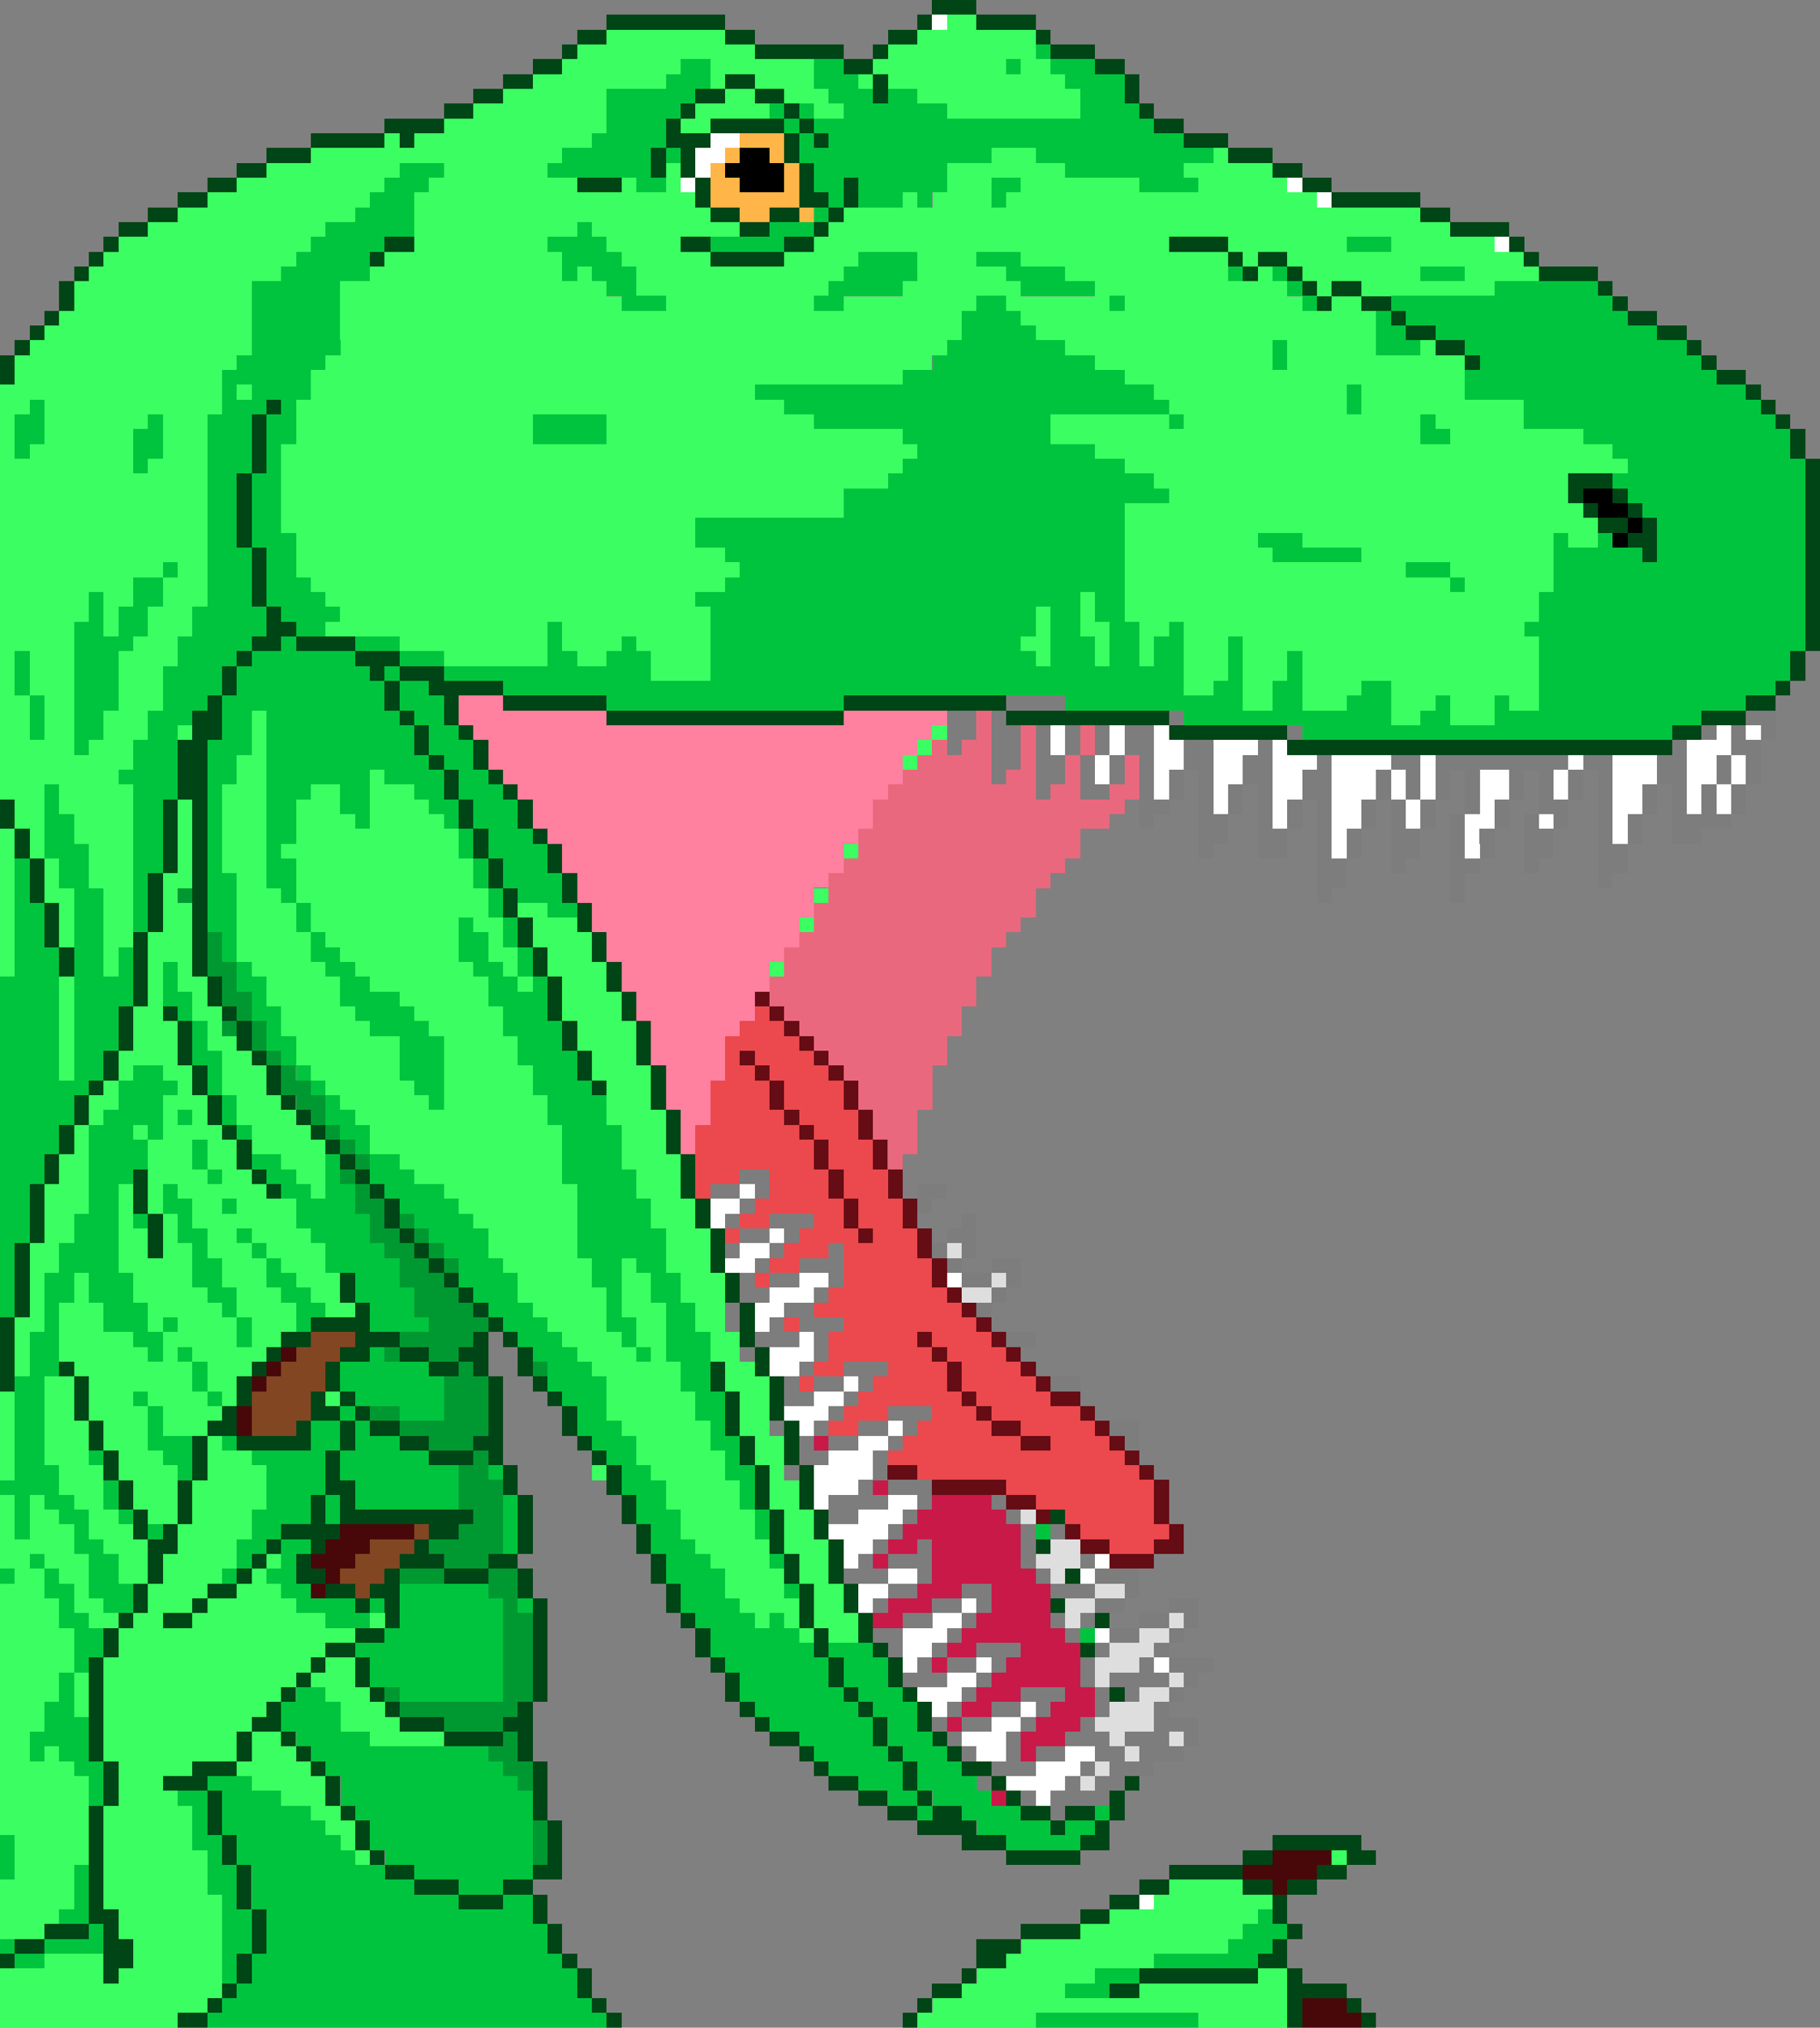 <svg xmlns="http://www.w3.org/2000/svg" shape-rendering="crispEdges" viewBox="0 -.5 123 137">
  <rect x="0" y="-.5" width="123" height="137" fill="#808080" stroke="none"/>
  <path stroke="#004516" d="M63 0h3M41 1h8m13 0h1m3 0h4M39 2h2m8 0h2m9 0h2m8 0h1M38 3h1m12 0h6m2 0h1m11 0h3M36 4h2m19 0h2m15 0h2M34 5h2m13 0h2m8 0h1m16 0h1M32 6h2m13 0h2m2 0h2m6 0h1m16 0h1M30 7h2m14 0h1m6 0h1m23 0h1M26 8h4m15 0h1m2 0h5m1 0h1m23 0h2M21 9h5m1 0h1m17 0h3m5 0h1m1 0h1m24 0h3m-65 1h3m23 0h1m1 0h1m6 0h1m29 0h3m-70 1h2m26 0h1m1 0h1m7 0h1m31 0h2m-74 1h2m23 0h3m5 0h1m6 0h1m2 0h1m30 0h2m-78 1h2m33 0h1m6 0h2m1 0h1m32 0h6m-86 1h2m36 0h2m2 0h2m2 0h1m39 0h2M8 15h2m40 0h2m3 0h1m42 0h4M7 16h1m18 0h2m18 0h2m5 0h2m24 0h4m19 0h1M6 17h1m18 0h1m22 0h5m30 0h1m1 0h2m16 0h1M5 18h1m78 0h1m2 0h1m16 0h4M4 19h1m83 0h1m1 0h2m16 0h1M4 20h1m84 0h1m2 0h2m15 0h1M3 21h1m90 0h1m15 0h2M2 22h1m92 0h2m15 0h2M1 23h1m95 0h2m15 0h1M0 24h1m98 0h1m15 0h1M0 25h1m115 0h2m0 1h1M18 27h1m100 0h1M17 28h1m102 0h1M17 29h1m103 0h1M17 30h1m103 0h1M17 31h1m104 0h1M16 32h1m89 0h3m13 0h1M16 33h1m89 0h1m2 0h1m12 0h1M16 34h1m90 0h1m2 0h1m11 0h1M16 35h1m91 0h2m1 0h1m10 0h1M16 36h1m93 0h2m10 0h1M17 37h1m93 0h1m10 0h1M17 38h1m104 0h1M17 39h1m104 0h1M17 40h1m104 0h1M18 41h1m103 0h1M18 42h2m102 0h1M17 43h2m1 0h4m98 0h1M16 44h1m7 0h3m94 0h1M15 45h1m9 0h1m1 0h3m91 0h1M15 46h1m10 0h1m2 0h5m86 0h1M14 47h1m11 0h1m3 0h1m3 0h7m16 0h11m50 0h2M13 48h2m12 0h1m2 0h1m10 0h16m11 0h11m36 0h3M13 49h2m13 0h1m2 0h1m47 0h8m26 0h2M12 50h2m14 0h1m3 0h1m54 0h26M12 51h2m15 0h1m2 0h1m-21 1h2m16 0h1m2 0h1m-22 1h2m16 0h1m3 0h1M0 54h1m10 0h1m1 0h1m17 0h1m3 0h1M0 55h1m10 0h1m1 0h1m17 0h1m3 0h1M1 56h1m9 0h1m1 0h1m18 0h1m3 0h1M1 57h1m9 0h1m1 0h1m18 0h1m4 0h1M2 58h1m8 0h1m1 0h1m19 0h1m3 0h1M2 59h1m7 0h1m2 0h1m19 0h1m4 0h1M2 60h1m7 0h1m2 0h1m20 0h1m3 0h1M3 61h1m6 0h1m2 0h1m20 0h1m4 0h1M3 62h1m6 0h1m2 0h1m21 0h1m3 0h1M3 63h1m5 0h1m3 0h1m21 0h1m4 0h1M4 64h1m4 0h1m3 0h1m22 0h1m3 0h1M4 65h1m4 0h1m3 0h1m22 0h1m4 0h1M9 66h1m4 0h1m22 0h1m3 0h1M9 67h1m4 0h1m22 0h1m4 0h1M8 68h1m2 0h1m3 0h1m21 0h1m4 0h1M8 69h1m3 0h1m3 0h1m21 0h1m4 0h1M8 70h1m3 0h1m3 0h1m21 0h1m4 0h1M7 71h1m4 0h1m4 0h1m21 0h1m3 0h1M7 72h1m5 0h1m4 0h1m20 0h1m4 0h1M6 73h1m6 0h1m4 0h1m21 0h1m3 0h1M5 74h1m8 0h1m4 0h1m24 0h1M5 75h1m8 0h1m5 0h1m24 0h1M4 76h1m10 0h1m5 0h1m23 0h1M4 77h1m11 0h1m5 0h1m22 0h1M3 78h1m12 0h1m6 0h1m22 0h1M3 79h1m5 0h1m7 0h1m6 0h1m21 0h1M2 80h1m6 0h1m8 0h1m6 0h1m20 0h1M2 81h1m6 0h1m16 0h1m20 0h1M2 82h1m7 0h1m15 0h1m20 0h1M2 83h1m7 0h1m16 0h1m20 0h1M1 84h1m8 0h1m17 0h1m19 0h1M1 85h1m27 0h1m18 0h1M1 86h1m21 0h1m6 0h1m18 0h1M1 87h1m21 0h1m7 0h1m17 0h1M1 88h1m22 0h1m7 0h1m17 0h1M0 89h1m20 0h4m8 0h1m16 0h1M0 90h1m18 0h2m3 0h3m5 0h1m1 0h1m15 0h1M0 91h1m17 0h1m4 0h2m2 0h2m2 0h2m2 0h1m15 0h1M0 92h1m3 0h1m12 0h1m4 0h1m6 0h2m1 0h1m2 0h1m12 0h1m2 0h1M0 93h1m4 0h1m10 0h1m5 0h1m10 0h1m2 0h1m11 0h1m3 0h1M5 94h1m10 0h1m4 0h1m1 0h1m9 0h1m3 0h1m11 0h1m2 0h1M5 95h1m9 0h1m5 0h2m1 0h1m8 0h1m4 0h1m10 0h1m2 0h1M6 96h1m7 0h2m4 0h1m2 0h1m1 0h2m6 0h1m4 0h1m10 0h1m3 0h1M6 97h1m6 0h1m2 0h5m2 0h1m3 0h2m3 0h2m5 0h1m10 0h1m2 0h1M7 98h1m5 0h1m8 0h1m6 0h3m1 0h1m6 0h1m9 0h1m2 0h1M7 99h1m5 0h1m8 0h1m11 0h1m6 0h1m9 0h1m2 0h1m-47 1h1m3 0h1m9 0h2m10 0h1m6 0h1m9 0h1m2 0h1m-47 1h1m3 0h1m8 0h1m1 0h1m11 0h1m6 0h1m8 0h1m2 0h1m-46 1h1m2 0h1m8 0h1m1 0h9m3 0h1m6 0h1m9 0h1m2 0h1m15 0h1m-63 1h1m1 0h1m7 0h4m6 0h2m4 0h1m7 0h1m8 0h1m2 0h1m-46 1h2m6 0h1m2 0h1m6 0h1m6 0h1m7 0h1m8 0h1m3 0h1m13 0h1m-61 1h1m6 0h1m2 0h1m6 0h3m3 0h2m9 0h1m8 0h1m2 0h1m-47 1h1m5 0h1m3 0h2m4 0h1m3 0h3m2 0h1m8 0h1m8 0h1m2 0h1m15 0h1m-64 1h1m4 0h2m6 0h2m1 0h2m8 0h1m9 0h1m8 0h1m2 0h1m-49 1h1m3 0h1m10 0h1m1 0h1m9 0h1m8 0h1m8 0h1m2 0h1m13 0h1m-64 1h1m2 0h2m13 0h1m9 0h1m9 0h1m7 0h1m3 0h1m15 0h1m-68 1h1m16 0h2m10 0h1m10 0h1m7 0h1m2 0h1m-52 1h1m14 0h2m12 0h1m10 0h1m7 0h1m3 0h1m13 0h1m-68 1h1m14 0h1m2 0h1m11 0h1m11 0h1m7 0h1m3 0h1m-55 1h1m13 0h1m3 0h1m11 0h1m12 0h1m6 0h1m3 0h1m-55 1h1m12 0h1m5 0h1m10 0h1m12 0h1m7 0h1m3 0h1m13 0h1m-70 1h1m11 0h1m7 0h1m8 0h1m14 0h1m7 0h1m3 0h1m-57 1h1m10 0h2m8 0h3m4 0h2m15 0h1m7 0h1m2 0h1m-57 1h1m9 0h1m2 0h1m10 0h4m1 0h1m16 0h2m5 0h1m3 0h1m-58 1h1m9 0h1m3 0h1m14 0h1m18 0h1m5 0h1m3 0h1m-58 1h1m5 0h3m5 0h1m14 0h1m18 0h1m5 0h1m3 0h2m-60 1h1m3 0h3m8 0h1m13 0h1m19 0h2m3 0h1m5 0h1m8 0h1m-70 1h1m6 0h1m7 0h1m13 0h1m21 0h2m2 0h1m5 0h1m6 0h1m-70 1h1m7 0h1m8 0h1m12 0h1m23 0h2m1 0h2m4 0h2m1 0h2m1 0h1m-70 1h1m7 0h1m9 0h1m12 0h1m24 0h4m5 0h1m2 0h1m-69 1h1m8 0h1m8 0h1m12 0h1m27 0h3m5 0h2m11 0h6m-86 1h1m8 0h1m9 0h1m11 0h1m30 0h5m11 0h2m5 0h2m-87 1h1m9 0h1m9 0h2m8 0h2m41 0h5m5 0h2m-85 1h1m9 0h1m11 0h3m3 0h2m41 0h2m5 0h2m1 0h2m-83 1h1m9 0h1m14 0h3m2 0h1m38 0h2m9 0h1m-81 1h2m9 0h1m18 0h1m36 0h2m11 0h1m-84 1h3m1 0h1m9 0h1m19 0h1m31 0h4m14 0h1m-87 1h2m4 0h2m8 0h1m19 0h1m28 0h3m17 0h1m-87 1h1m6 0h2m7 0h1m21 0h1m27 0h2m17 0h2m-80 1h1m8 0h1m22 0h1m25 0h1m11 0h8m2 0h1m-73 1h1m23 0h1m23 0h2m10 0h2m10 0h4m-77 1h1m25 0h1m21 0h1m24 0h1m3 0h1m-80 1h2m27 0h1m19 0h1m25 0h1m4 0h1"/>
  <path stroke="#fff" d="M63 1h1M48 9h2m-3 1h2m-2 1h1m-2 1h1m40 0h1m1 1h1m11 3h1M71 49h1m3 0h1m2 0h1m37 0h1m1 0h1m-48 1h1m3 0h1m2 0h2m2 0h3m1 0h1m27 0h3m-43 1h1m3 0h2m2 0h2m2 0h3m1 0h4m2 0h1m9 0h1m2 0h3m2 0h2m1 0h1m-44 1h1m3 0h1m3 0h2m2 0h2m2 0h3m1 0h1m1 0h1m3 0h2m3 0h1m3 0h3m2 0h2m1 0h1m-40 1h1m3 0h1m3 0h2m2 0h3m1 0h1m1 0h1m3 0h2m3 0h1m3 0h2m3 0h1m1 0h1m-35 1h1m3 0h1m3 0h2m3 0h1m4 0h1m8 0h2m3 0h1m1 0h1m-31 1h1m3 0h2m3 0h1m3 0h2m3 0h1m4 0h1m-20 1h1m8 0h1m9 0h1m-20 1h1m8 0h1M50 80h1m-3 1h2m-2 1h1m3 1h1m-3 1h2m-3 1h2m3 1h2m8 0h1m-13 1h3m-4 1h2m-2 1h1m2 1h1m-3 1h3m-3 1h2m3 1h1m-3 1h2m-4 1h3m-2 1h1m5 0h1m-3 1h2m-4 1h3m-4 1h4m-4 1h3m-3 1h1m4 0h2m-4 1h3m-5 1h4m-3 1h2m-2 1h1m16 0h1m-15 1h2m11 0h1m-16 1h2m-2 1h1m6 0h1m-3 1h2m-4 1h3m10 0h1m-14 1h2m-2 1h1m4 0h1m11 0h1m-15 1h2m-4 1h3m-2 1h1m5 0h1m-3 1h2m-4 1h3m-2 1h2m4 0h2m-4 1h3m-5 1h4m-2 1h1m6 7h1"/>
  <path stroke="#3bff62" d="M64 1h2M41 2h8m13 0h8M39 3h12m9 0h10M38 4h8m2 0h7m4 0h9m1 0h2M36 5h9m3 0h1m2 0h4m3 0h1m1 0h12M34 6h7m8 0h2m2 0h3m6 0h11M32 7h9m6 0h5m3 0h2m7 0h9M30 8h11m5 0h2M26 9h1m1 0h12m-19 1h17m29 0h3m12 0h1m-65 1h9m3 0h7m8 0h1m18 0h8m8 0h6m-70 1h10m3 0h10m3 0h1m2 0h1m18 0h3m2 0h8m4 0h6m-73 1h11m3 0h19m14 0h1m1 0h4m1 0h21m-77 1h12m4 0h20m9 0h39m-86 1h12m6 0h11m1 0h10m6 0h42M8 16h13m7 0h9m4 0h5m9 0h24m4 0h8m3 0h7M7 17h13m6 0h12m4 0h6m5 0h5m4 0h4m3 0h14m1 0h1m2 0h16M6 18h13m6 0h13m1 0h1m3 0h14m5 0h6m4 0h11m2 0h1m2 0h8m3 0h5M5 19h12m6 0h18m2 0h13m5 0h8m5 0h13m2 0h1m2 0h9M5 20h12m6 0h19m3 0h10m2 0h9m2 0h7m1 0h12m2 0h2M4 21h13m6 0h42m4 0h24M3 22h14m6 0h42m5 0h23M2 23h15m6 0h41m8 0h14m1 0h6m3 0h1M1 24h15m6 0h41m11 0h12m1 0h12M1 25h14m6 0h40m15 0h23M0 26h15m1 0h1m4 0h30m27 0h13m1 0h7M0 27h2m1 0h12m5 0h33m26 0h12m1 0h11M0 28h1m2 0h7m1 0h3m6 0h16m5 0h14m16 0h8m1 0h16m1 0h6M0 29h1m2 0h6m2 0h3m6 0h16m5 0h20m10 0h25m2 0h9M0 30h1m1 0h7m2 0h3m5 0h43m12 0h35M0 31h9m1 0h4m5 0h42m15 0h34M0 32h14m5 0h41m18 0h28M0 33h14m5 0h38m22 0h27M0 34h14m5 0h38m19 0h31M0 35h14m5 0h28m29 0h32M0 36h14m6 0h27m29 0h9m3 0h17m1 0h2M0 37h14m6 0h29m27 0h10m6 0h13M0 38h11m1 0h2m6 0h30m26 0h19m3 0h7M0 39h9m2 0h3m7 0h28m27 0h22m1 0h6M0 40h6m1 0h2m2 0h3m8 0h25m26 0h1m2 0h28M0 41h6m1 0h1m2 0h3m10 0h25m22 0h1m2 0h1m2 0h28M0 42h5m2 0h1m2 0h3m9 0h15m1 0h10m22 0h1m2 0h2m2 0h2m1 0h23M0 43h5m4 0h3m15 0h10m1 0h4m1 0h5m21 0h2m3 0h1m2 0h1m2 0h3m1 0h20M0 44h1m1 0h3m3 0h4m18 0h7m2 0h2m3 0h4m22 0h1m3 0h1m2 0h1m2 0h3m1 0h3m1 0h16M0 45h1m1 0h3m3 0h3m33 0h4m32 0h3m1 0h3m1 0h16M0 46h1m1 0h3m3 0h3m69 0h2m2 0h2m2 0h4m2 0h10M0 47h2m1 0h2m3 0h3m73 0h2m2 0h3m3 0h3m1 0h3m1 0h2M0 48h2m1 0h2m2 0h3m7 0h1m76 0h2m2 0h3M0 49h2m1 0h2m2 0h3m2 0h1m4 0h1m45 0h1M0 50h5m1 0h3m8 0h1m44 0h1M0 51h9m7 0h2m43 0h1M0 52h8m8 0h2m7 0h1M0 53h3m1 0h5m6 0h3m3 0h2m2 0h3M1 54h2m1 0h5m3 0h1m2 0h3m2 0h3m2 0h4M1 55h2m2 0h4m3 0h1m2 0h3m2 0h4m1 0h5M0 56h1m1 0h1m2 0h4m3 0h1m2 0h3m2 0h11M0 57h1m1 0h1m3 0h3m3 0h1m2 0h3m1 0h12m26 0h1M0 58h1m2 0h1m2 0h3m3 0h1m2 0h3m2 0h12M0 59h1m2 0h1m2 0h3m2 0h2m3 0h2m2 0h12M0 60h1m2 0h2m2 0h2m2 0h1m4 0h3m1 0h13m22 0h1M0 61h1m3 0h1m2 0h2m2 0h2m3 0h4m1 0h12m2 0h2M0 62h1m3 0h1m2 0h2m2 0h2m3 0h4m1 0h10m1 0h2m2 0h3m15 0h1M0 63h1m3 0h1m2 0h2m1 0h3m3 0h5m1 0h9m2 0h1m2 0h4M0 64h1m6 0h1m2 0h3m3 0h5m2 0h8m2 0h2m2 0h3M0 65h1m6 0h1m2 0h1m1 0h1m4 0h5m2 0h8m2 0h1m2 0h4m11 0h1M4 66h1m5 0h1m1 0h2m4 0h5m2 0h8m2 0h1m2 0h3M4 67h1m5 0h1m2 0h1m4 0h5m4 0h6m5 0h4M4 68h1m4 0h2m2 0h2m4 0h5m4 0h6m4 0h4M4 69h1m4 0h3m2 0h1m4 0h6m4 0h5m5 0h4M4 70h1m4 0h3m2 0h2m4 0h7m3 0h5m4 0h4M4 71h1m3 0h4m3 0h2m3 0h7m3 0h5m5 0h3M4 72h1m3 0h1m2 0h2m2 0h3m3 0h6m3 0h6m4 0h4M7 73h1m4 0h1m2 0h3m4 0h6m2 0h6m5 0h3M6 74h2m3 0h3m2 0h3m4 0h6m1 0h7m4 0h3M6 75h1m4 0h1m1 0h1m2 0h4m4 0h13m4 0h4M5 76h1m3 0h1m1 0h4m2 0h4m4 0h13m4 0h3M5 77h1m4 0h3m1 0h2m1 0h5m3 0h13m4 0h3M4 78h2m4 0h3m1 0h2m3 0h3m5 0h11m4 0h4M4 79h2m4 0h4m1 0h2m3 0h2m6 0h10m5 0h3M3 80h3m2 0h1m1 0h1m1 0h6m3 0h1m8 0h9m4 0h3M3 81h3m2 0h1m1 0h1m2 0h2m1 0h4m11 0h8m5 0h3M3 82h2m3 0h1m2 0h1m1 0h7m12 0h7m5 0h3M3 83h2m3 0h2m1 0h1m2 0h2m1 0h4m12 0h6m6 0h3M2 84h2m4 0h2m1 0h2m1 0h3m1 0h4m11 0h6m6 0h3M2 85h2m4 0h5m2 0h3m1 0h3m12 0h6m2 0h1m2 0h3M2 86h1m2 0h1m3 0h4m2 0h3m2 0h3m12 0h5m2 0h2m2 0h3M2 87h1m2 0h1m3 0h5m2 0h3m2 0h2m12 0h6m1 0h2m2 0h3M2 88h1m1 0h3m3 0h5m1 0h4m2 0h2m12 0h5m1 0h3m2 0h2M1 89h2m1 0h3m3 0h1m1 0h4m1 0h3m17 0h4m2 0h2m2 0h2M1 90h1m2 0h5m2 0h5m1 0h2m19 0h4m1 0h2m3 0h2M1 91h1m2 0h6m1 0h1m1 0h5m21 0h4m1 0h1m3 0h2M1 92h1m3 0h8m1 0h3m23 0h6m3 0h2M3 93h2m1 0h7m1 0h2m25 0h5m3 0h3M0 94h1m2 0h2m1 0h3m1 0h4m1 0h1m6 0h1m18 0h6m3 0h2M0 95h1m2 0h2m1 0h4m1 0h4m26 0h6m3 0h2M0 96h1m2 0h3m1 0h3m1 0h3m28 0h6m2 0h2M0 97h1m2 0h3m1 0h3m4 0h1m28 0h5m3 0h2M0 98h1m2 0h3m2 0h3m3 0h3m26 0h6m2 0h2M0 99h1m3 0h3m1 0h4m2 0h4m22 0h1m3 0h5m3 0h1m-49 1h3m2 0h3m1 0h5m27 0h5m2 0h2m-54 1h1m1 0h1m2 0h2m2 0h3m1 0h5m27 0h5m2 0h2m-54 1h1m1 0h2m2 0h2m2 0h2m1 0h4m29 0h5m2 0h2m-55 1h1m1 0h3m1 0h3m3 0h5m29 0h5m2 0h2m-55 1h5m2 0h3m2 0h4m31 0h5m1 0h3m-56 1h2m1 0h3m2 0h2m1 0h5m2 0h1m29 0h4m2 0h2m-55 1h2m1 0h2m2 0h2m1 0h4m2 0h1m31 0h4m1 0h2m-56 1h3m2 0h1m4 0h4m2 0h3m30 0h4m2 0h2m-57 1h4m1 0h2m3 0h3m1 0h6m30 0h4m1 0h2m-57 1h4m2 0h2m1 0h2m2 0h9m3 0h1m25 0h1m1 0h1m1 0h3m-58 1h5m3 0h16m30 0h1m1 0h2m-58 1h5m3 0h14m-22 1h5m2 0h14m1 0h2m-24 1h4m1 0h1m1 0h13m1 0h3m-24 1h4m1 0h1m1 0h12m3 0h3m-25 1h3m2 0h1m1 0h11m5 0h3m-26 1h3m4 0h10m6 0h4m-27 1h2m5 0h9m1 0h2m6 0h5m-30 1h2m1 0h1m3 0h9m1 0h3m-20 1h5m3 0h5m3 0h5m-21 1h6m2 0h3m6 0h5m-22 1h6m2 0h4m7 0h3m-22 1h6m1 0h6m8 0h2m-23 1h6m1 0h6m9 0h2m-23 1h5m1 0h6m10 0h1m-23 1h5m1 0h7m10 0h1m65 0h1m-90 1h4m2 0h7m-14 1h5m2 0h7m65 0h5m-84 1h5m2 0h8m63 0h8m-86 1h4m4 0h7m60 0h10m-85 1h3m5 0h7m58 0h11m-75 1h6m54 0h14m-80 1h4m2 0h6m53 0h10m-78 1h7m1 0h7m51 0h8m11 0h2m-87 1h15m50 0h7m5 0h10m-87 1h14m49 0h24m-87 1h12m50 0h8m11 0h6"/>
  <path stroke="#00c43e" d="M70 3h1M46 4h2m7 0h2m11 0h1m2 0h3M45 5h3m7 0h3m14 0h4M41 6h6m9 0h3m1 0h2m11 0h3M41 7h5m6 0h1m1 0h1m2 0h7m9 0h4M41 8h4m8 0h1m1 0h23M40 9h5m9 0h1m1 0h24m-42 1h6m1 0h1m8 0h13m3 0h12m-55 1h3m7 0h7m11 0h9m8 0h8m-54 1h3m14 0h2m10 0h2m1 0h6m3 0h2m8 0h4m-56 1h3m28 0h1m1 0h3m1 0h1m4 0h1m-44 1h4m27 0h1m-34 1h6m11 0h1m12 0h3m-34 1h5m11 0h4m7 0h5m38 0h3m-74 1h5m13 0h4m16 0h4m4 0h3m-50 1h6m13 0h1m1 0h3m14 0h5m6 0h4m11 0h1m2 0h1m9 0h3m-82 1h6m18 0h2m13 0h5m8 0h5m13 0h1m13 0h7m-91 1h6m19 0h3m10 0h2m9 0h2m7 0h1m12 0h1m5 0h15m-92 1h6m42 0h4m24 0h1m1 0h15m-93 1h6m42 0h5m23 0h2m2 0h15m-95 1h6m41 0h8m14 0h1m6 0h3m3 0h15m-98 1h6m41 0h11m12 0h1m13 0h15M15 25h6m40 0h15m23 0h17M15 26h1m1 0h4m30 0h27m13 0h1m7 0h19M2 27h1m12 0h3m1 0h1m33 0h26m12 0h1m11 0h16M1 28h2m7 0h1m3 0h3m1 0h2m16 0h5m14 0h16m8 0h1m16 0h1m6 0h17M1 29h2m6 0h2m3 0h3m1 0h2m16 0h5m20 0h10m25 0h2m9 0h14M1 30h1m7 0h2m3 0h3m1 0h1m43 0h12m35 0h12M9 31h1m4 0h3m1 0h1m42 0h15m34 0h12M14 32h2m1 0h2m41 0h18m31 0h13M14 33h2m1 0h2m38 0h22m31 0h12M14 34h2m1 0h2m38 0h19m35 0h11M14 35h2m1 0h2m28 0h29m36 0h10M14 36h2m1 0h3m27 0h29m9 0h3m17 0h1m2 0h1m3 0h10M14 37h3m1 0h2m29 0h27m10 0h6m13 0h6m1 0h10M11 38h1m2 0h3m1 0h2m30 0h26m19 0h3m7 0h17M9 39h2m3 0h3m1 0h3m28 0h27m22 0h1m6 0h17M6 40h1m2 0h2m3 0h3m1 0h4m25 0h26m1 0h2m28 0h18M6 41h1m1 0h2m3 0h5m1 0h4m25 0h22m1 0h2m1 0h2m28 0h18M5 42h2m1 0h2m3 0h5m2 0h2m15 0h1m10 0h22m1 0h2m2 0h2m2 0h1m23 0h19M5 43h4m3 0h5m2 0h1m4 0h3m10 0h1m4 0h1m5 0h21m2 0h3m1 0h2m1 0h2m3 0h1m20 0h18M1 44h1m3 0h3m4 0h4m1 0h7m3 0h3m7 0h2m2 0h3m4 0h22m1 0h3m1 0h2m1 0h2m3 0h1m3 0h1m16 0h17M1 45h1m3 0h3m3 0h4m1 0h9m1 0h1m3 0h14m4 0h32m3 0h1m3 0h1m16 0h17M1 46h1m3 0h3m3 0h4m1 0h10m1 0h2m5 0h46m2 0h2m2 0h2m4 0h2m10 0h16M2 47h1m2 0h3m3 0h3m1 0h11m1 0h3m11 0h16m15 0h12m2 0h2m3 0h3m3 0h1m3 0h1m2 0h14M2 48h1m2 0h2m3 0h3m2 0h2m1 0h9m1 0h2m50 0h14m2 0h2m3 0h14M2 49h1m2 0h2m3 0h2m3 0h2m1 0h10m1 0h2m57 0h25M5 50h1m3 0h3m2 0h3m1 0h10m1 0h3M9 51h3m2 0h2m2 0h11m1 0h2M8 52h4m2 0h2m2 0h7m1 0h4m1 0h2M3 53h1m5 0h3m2 0h1m3 0h3m2 0h2m3 0h2m1 0h3M3 54h1m5 0h2m3 0h1m3 0h2m3 0h2m4 0h2m1 0h3M3 55h2m4 0h2m3 0h1m3 0h2m4 0h1m5 0h1m1 0h3M3 56h2m4 0h2m3 0h1m3 0h2m11 0h1m1 0h3M3 57h3m3 0h2m3 0h1m3 0h1m12 0h1m1 0h4M1 58h1m2 0h2m3 0h2m3 0h1m3 0h2m12 0h1m1 0h3M1 59h1m2 0h2m3 0h1m4 0h2m2 0h2m12 0h1m1 0h4M1 60h1m3 0h2m2 0h1m4 0h2m3 0h1m13 0h1m1 0h3M1 61h2m2 0h2m2 0h1m4 0h2m4 0h1m12 0h1m3 0h2M1 62h2m2 0h2m2 0h1m4 0h2m4 0h1m10 0h1m2 0h1M1 63h2m2 0h2m8 0h1m5 0h1m9 0h2m1 0h1M1 64h3m1 0h2m1 0h1m6 0h1m5 0h2m8 0h2m2 0h1M1 65h3m1 0h2m1 0h1m2 0h1m4 0h1m5 0h2m8 0h2m1 0h1M0 66h4m1 0h4m2 0h1m4 0h2m5 0h2m8 0h2m1 0h1M0 67h4m1 0h4m2 0h2m4 0h1m5 0h4m6 0h4M0 68h4m1 0h3m4 0h1m4 0h2m5 0h4m6 0h3M0 69h4m1 0h3m5 0h1m4 0h1m6 0h4m5 0h4M0 70h4m1 0h3m5 0h1m4 0h2m7 0h3m5 0h3M0 71h4m1 0h2m6 0h2m4 0h1m7 0h3m5 0h4M0 72h4m1 0h2m2 0h2m3 0h1m5 0h1m6 0h3m6 0h3M0 73h6m2 0h4m2 0h1m6 0h1m6 0h2m6 0h4M0 74h5m3 0h3m4 0h1m6 0h1m6 0h1m7 0h4M0 75h5m2 0h4m1 0h1m2 0h1m6 0h2m13 0h4M0 76h4m2 0h3m1 0h1m5 0h1m6 0h2m13 0h4M0 77h4m2 0h4m3 0h1m10 0h1m13 0h4M0 78h3m3 0h4m3 0h1m3 0h2m3 0h1m2 0h2m11 0h4M0 79h3m3 0h3m5 0h1m3 0h2m2 0h1m2 0h3m10 0h5M0 80h2m4 0h2m3 0h1m7 0h2m1 0h2m2 0h4m9 0h4M0 81h2m4 0h2m3 0h2m2 0h1m4 0h4m3 0h4m8 0h5M0 82h2m3 0h3m1 0h1m2 0h1m7 0h5m3 0h4m7 0h5M0 83h2m3 0h3m4 0h2m2 0h1m4 0h4m4 0h4m6 0h6M0 84h1m3 0h4m5 0h1m3 0h1m4 0h4m4 0h3m6 0h6M0 85h1m3 0h4m5 0h2m3 0h1m3 0h5m4 0h3m6 0h2m1 0h2M0 86h1m2 0h2m1 0h3m4 0h2m3 0h2m4 0h3m4 0h4m5 0h2m2 0h2M0 87h1m2 0h2m1 0h3m5 0h2m3 0h2m3 0h4m4 0h3m6 0h1m2 0h2M0 88h1m2 0h1m3 0h3m5 0h1m4 0h2m3 0h3m5 0h3m5 0h1m3 0h2M3 89h1m3 0h3m1 0h1m4 0h1m3 0h1m4 0h4m5 0h3m4 0h2m2 0h2M2 90h2m5 0h2m5 0h1m18 0h3m4 0h1m2 0h3M2 91h2m6 0h1m1 0h1m12 0h1m10 0h3m4 0h1m1 0h3M2 92h2m9 0h1m9 0h6m8 0h3m6 0h2M1 93h2m10 0h1m9 0h7m7 0h4m5 0h2M1 94h2m6 0h1m4 0h1m9 0h6m8 0h3m6 0h2M1 95h2m7 0h1m12 0h1m3 0h3m9 0h2m6 0h2M1 96h2m7 0h1m10 0h2m1 0h1m14 0h3m6 0h1M1 97h2m7 0h3m2 0h1m5 0h2m1 0h3m13 0h3m5 0h2M1 98h2m3 0h1m4 0h2m4 0h5m1 0h6m12 0h2m6 0h1M1 99h3m8 0h1m5 0h4m1 0h8m2 0h1m8 0h2m5 0h2m-51 1h4m3 0h1m10 0h4m2 0h7m11 0h3m5 0h1m-50 1h1m1 0h2m2 0h1m10 0h3m1 0h1m1 0h7m3 0h1m8 0h2m5 0h1m-50 1h1m2 0h2m2 0h1m8 0h4m1 0h1m11 0h1m8 0h3m5 0h1m-51 1h1m3 0h1m4 0h1m6 0h2m15 0h1m9 0h2m5 0h1m18 0h1m-66 1h2m9 0h2m1 0h2m13 0h1m9 0h3m-45 1h1m3 0h2m8 0h1m2 0h1m25 0h3m4 0h1m-53 1h1m2 0h1m2 0h2m7 0h1m2 0h2m25 0h4m-46 1h2m1 0h3m10 0h2m6 0h6m13 0h3m4 0h1m-50 1h1m2 0h2m11 0h4m1 0h1m1 0h7m1 0h1m10 0h4m-46 1h2m16 0h3m2 0h7m13 0h4m1 0h1m-48 1h2m19 0h8m14 0h6m19 0h1m-69 1h2m17 0h10m14 0h7m1 0h3m-54 1h1m19 0h9m15 0h7m1 0h3m-56 1h1m20 0h9m16 0h6m1 0h3m-56 1h1m15 0h2m5 0h7m16 0h7m1 0h3m-58 1h2m14 0h4m28 0h7m1 0h3m-59 1h3m13 0h4m29 0h7m1 0h2m-60 1h4m14 0h5m29 0h5m1 0h3m-61 1h1m1 0h2m15 0h12m22 0h5m1 0h3m-59 1h2m15 0h12m22 0h5m1 0h3m-59 1h1m7 0h3m6 0h12m23 0h3m1 0h4m-60 1h1m5 0h2m1 0h4m4 0h13m24 0h2m1 0h4m-54 1h1m1 0h6m3 0h12m26 0h1m2 0h4m5 0h1m-62 1h1m1 0h7m3 0h11m30 0h5m1 0h2m-74 1h1m12 0h2m1 0h7m2 0h11m32 0h5m-73 1h1m13 0h1m1 0h8m2 0h10m-36 1h1m4 0h1m8 0h2m1 0h9m2 0h8m-31 1h1m8 0h2m1 0h11m3 0h3m-29 1h1m9 0h1m1 0h14m3 0h2m-32 1h2m9 0h2m1 0h18m49 0h1m-80 1h1m8 0h2m1 0h19m47 0h3m-87 1h1m2 0h4m8 0h2m1 0h19m46 0h3m-85 1h2m12 0h1m1 0h21m40 0h7m-70 1h1m1 0h22m35 0h3m-61 1h23m33 0h3m-60 1h25m-26 1h27m29 0h11"/>
  <path stroke="#ffb547" d="M50 9h3m-4 1h1m2 0h1m-5 1h1m4 0h1m-6 1h2m3 0h1m-6 1h6m-4 1h2m2 0h1"/>
  <path stroke="#000" d="M50 10h2m-3 1h4m-3 1h3m54 21h2m-1 1h2m0 1h1m-2 1h1"/>
  <path stroke="#ff809f" d="M31 47h3m-3 1h10m16 0h7m-32 1h31m-30 1h29m-29 1h28m-27 1h27m-26 1h25m-24 1h23m-23 1h23m-22 1h21m-20 1h19m-19 1h19m-18 1h17m-17 1h16m-15 1h15m-15 1h14m-13 1h13m-13 1h12m-11 1h10m-10 1h10m-9 1h8m-8 1h8m-7 1h6m-6 1h5m-5 1h5m-4 1h4m-4 1h3m-3 1h3m-2 1h2m-2 1h1m-1 1h1"/>
  <path stroke="#7d7d7d" d="M68 47h4m-8 1h2m1 0h1m11 0h1m38 0h2m-56 1h2m1 0h2m1 0h1m1 0h1m1 0h1m1 0h2m9 0h1m27 0h1m1 0h1m1 0h1m-56 1h1m2 0h2m1 0h1m1 0h1m1 0h1m1 0h2m2 0h2m3 0h1m27 0h1m3 0h2m-52 1h2m1 0h2m1 0h1m1 0h1m1 0h1m2 0h2m2 0h2m3 0h1m4 0h2m1 0h9m1 0h2m3 0h2m2 0h1m1 0h1m-52 1h1m2 0h2m1 0h1m1 0h1m1 0h1m1 0h1m1 0h1m2 0h2m2 0h2m3 0h1m1 0h1m1 0h1m1 0h1m2 0h1m1 0h1m1 0h1m1 0h1m3 0h2m2 0h1m1 0h1m-49 1h1m2 0h2m2 0h1m1 0h1m1 0h1m1 0h1m1 0h1m2 0h2m3 0h1m1 0h1m1 0h1m1 0h1m2 0h1m1 0h1m1 0h1m1 0h1m2 0h1m1 0h1m1 0h1m1 0h1m-41 1h2m2 0h1m1 0h1m1 0h1m1 0h1m1 0h1m2 0h1m1 0h1m1 0h1m2 0h1m1 0h1m2 0h2m2 0h1m2 0h1m1 0h1m1 0h1m1 0h1m-41 1h1m3 0h2m2 0h1m1 0h1m1 0h1m2 0h1m1 0h1m1 0h1m1 0h1m2 0h1m1 0h1m1 0h1m2 0h1m1 0h1m2 0h4m-36 1h2m2 0h2m2 0h1m1 0h1m2 0h2m2 0h1m1 0h1m2 0h2m3 0h1m1 0h1m2 0h2m-34 1h1m3 0h2m2 0h1m1 0h1m2 0h2m2 0h1m1 0h1m2 0h2m3 0h2m-21 1h2m3 0h1m3 0h2m3 0h1m4 0h2m-21 1h2m7 0h1m9 0h1m-20 1h1m8 0h1M50 79h2m-4 1h2m1 0h1m10 0h2m-14 1h1m11 0h1m-14 1h1m2 0h3m10 0h1m-16 1h2m1 0h1m10 0h2m-17 1h1m2 0h1m3 0h1m6 0h1m1 0h1m-15 1h1m2 0h3m7 0h1m2 0h2m-19 1h1m1 0h2m2 0h1m8 0h2m1 0h1m-19 1h2m3 0h1m11 0h1m-19 1h1m3 0h2m11 0h1m-18 1h1m2 0h1m1 0h3m-6 1h3m1 0h1m12 0h2m-20 1h1m4 0h1m-2 1h1m2 0h3m-7 1h1m1 0h2m1 0h1m12 0h2m-20 1h2m2 0h1m-2 1h1m3 0h3m-11 1h1m2 0h1m2 0h2m1 0h1m13 0h2m-23 1h1m1 0h2m2 0h1m15 0h1m-23 1h2m3 0h1m-7 1h1m5 0h1m-2 1h1m1 0h3m-7 1h4m2 0h1m4 0h1m-12 1h2m3 0h1m6 0h1m-9 1h1m8 0h1m1 0h1m-13 1h1m2 0h1m6 0h1m-12 1h1m1 0h3m6 0h1m3 0h1m-17 1h3m2 0h1m7 0h1m3 0h3m-17 1h2m3 0h2m4 0h3m2 0h1m-18 1h1m3 0h2m1 0h1m7 0h2m3 0h2m-20 1h2m2 0h1m5 0h1m1 0h1m3 0h2m1 0h1m-22 1h2m3 0h1m7 0h1m2 0h2m2 0h1m-20 1h1m2 0h1m2 0h3m5 0h1m3 0h1m-17 1h1m1 0h2m1 0h1m5 0h1m3 0h1m1 0h3m-21 1h3m2 0h1m6 0h1m1 0h4m1 0h1m-16 1h1m3 0h3m2 0h1m1 0h1m2 0h1m-16 1h1m2 0h2m1 0h1m3 0h1m3 0h1m-16 1h1m1 0h2m2 0h1m3 0h1m4 0h3m-17 1h1m3 0h1m3 0h3m1 0h3m1 0h1m-16 1h1m2 0h1m1 0h2m2 0h2m1 0h3m-13 1h3m3 0h1m1 0h3m-12 1h1m5 0h1m1 0h2m-7 1h1m1 0h4m-4 1h1"/>
  <path stroke="#ea687d" d="M66 48h1m-1 1h1m2 0h1m3 0h1m-11 1h1m1 0h2m2 0h1m3 0h1m-12 1h5m2 0h1m2 0h1m3 0h1m-16 1h6m1 0h2m2 0h1m3 0h1m-17 1h10m1 0h2m2 0h2m-18 1h17m-17 1h16m-17 1h15m-15 1h15m-16 1h15m-16 1h15m-15 1h14m-15 1h15m-15 1h14m-15 1h14m-15 1h14m-14 1h14m-15 1h14m-14 1h14m-13 1h12m-11 1h11m-10 1h9m-8 1h8m-7 1h6m-5 1h5m-5 1h5m-4 1h3m-3 1h3m-2 1h2m-2 1h1"/>
  <path stroke="#009931" d="M12 60h1m1 3h1m-1 1h1m-1 1h2m-1 1h1m-1 1h2m-1 1h1m-2 1h1m1 0h1m-1 1h1m0 1h1m0 1h1m-1 1h2m-1 1h2m-1 1h1m0 1h1m0 1h1m0 1h1m-2 1h1m0 1h1m-1 1h2m-1 1h1m1 0h1m-3 1h2m1 0h1m-3 1h2m1 0h1m-3 1h2m1 0h1m-4 1h3m-2 1h3m-3 1h4m-3 1h4m-6 1h5m-6 1h1m2 0h2m0 1h1m4 0h1m-7 1h3m-3 1h3m-8 1h2m3 0h3m-6 1h6m-4 1h3m0 1h1m-2 1h2m-2 1h3m-3 1h3m-2 1h2m-3 1h3m-5 1h5m-4 1h3m-6 1h3m3 0h2m-2 1h2m-1 1h1m-1 1h2m-2 1h2m-2 1h2m-2 1h2m-2 1h2m-10 1h1m7 0h2m-9 1h8m-5 1h4m0 1h1m-2 1h2m-1 1h2m-1 1h1m0 3h1m-1 1h1m-1 1h1"/>
  <path stroke="#660c15" d="M51 67h1m0 1h1m0 1h1m0 1h1m-5 1h1m4 0h1m-5 1h1m4 0h1m-5 1h1m4 0h1m-6 1h1m4 0h1m-5 1h1m4 0h1m-5 1h1m3 0h1m-4 1h1m3 0h1m-5 1h1m3 0h1m-4 1h1m3 0h1m-5 1h1m3 0h1m-4 1h1m3 0h1m-5 1h1m3 0h1m-4 1h1m3 0h1m-1 1h1m0 1h1m-1 1h1m0 1h1m0 1h1m0 1h1m-5 1h1m4 0h1m-5 1h1m4 0h1m-5 1h1m4 0h1m-6 1h1m5 0h1m-6 1h1m5 0h2m-7 1h1m6 0h1m-7 1h2m5 0h1m-6 1h2m4 0h1m0 1h1m-17 1h2m15 0h1m-15 1h5m10 0h1m-11 1h2m8 0h1m-9 1h1m7 0h1m-7 1h1m6 0h1m-7 1h2m3 0h2m-5 1h3"/>
  <path stroke="#eb494d" d="M51 68h1m-2 1h3m-4 1h5m-5 1h1m1 0h4m-6 1h2m1 0h4m-8 1h4m1 0h4m-9 1h4m1 0h4m-9 1h5m1 0h4m-11 1h7m1 0h3m-11 1h8m1 0h3m-12 1h8m1 0h3m-12 1h3m2 0h4m1 0h3m-13 1h1m4 0h4m1 0h3m-9 1h6m1 0h3m-11 1h2m3 0h2m1 0h3m-12 1h1m4 0h4m1 0h3m-9 1h3m1 0h5m-10 1h2m3 0h6m-12 1h1m5 0h6m-7 1h8m-9 1h10m-12 1h1m3 0h9m-10 1h6m1 0h4m-11 1h7m1 0h4m-13 1h2m3 0h4m1 0h4m-15 1h1m4 0h5m1 0h5m-12 1h7m1 0h5m-14 1h3m3 0h3m1 0h6m-17 1h2m4 0h5m2 0h5m-13 1h8m2 0h4m-15 1h16m-14 1h15m-9 1h10m-8 1h8m-6 1h6m-5 1h6m-4 1h3"/>
  <path stroke="#dedede" d="M64 84h1m2 2h1m-3 1h2m2 15h1m1 2h2m-3 1h3m-2 1h1m2 1h2m-4 1h2m-2 1h1m6 0h1m-3 1h2m-4 1h3m-4 1h3m-3 1h1m4 0h1m-3 1h2m-4 1h3m-4 1h4m-3 1h1m3 0h1m-4 1h1m-3 1h1m-2 1h1"/>
  <path stroke="#824623" d="M21 90h3m-4 1h3m-4 1h3m-4 1h4m-5 1h4m-4 1h4m-4 1h3m8 7h1m-4 1h3m-4 1h3m-4 1h3m-2 1h1"/>
  <path stroke="#48080a" d="M19 91h1m-2 1h1m-2 1h1m-2 2h1m-1 1h1m6 7h5m-6 1h3m-4 1h3m-2 1h1m-2 1h1m64 18h4m-6 1h5m-3 1h1m1 8h3m-3 1h4"/>
  <path stroke="#c91948" d="M55 97h1m3 3h1m3 1h4m-5 1h6m-7 1h8m-9 1h2m1 0h6m-10 1h1m3 0h6m-6 1h7m-8 1h3m2 0h4m-11 1h3m4 0h4m-12 1h2m5 0h5m-6 1h7m-8 1h2m3 0h4m-10 1h1m4 0h5m-6 1h6m-7 1h3m3 0h2m-9 1h2m4 0h3m-10 1h1m5 0h3m-4 1h3m-3 1h1m-3 3h1"/>
</svg>
